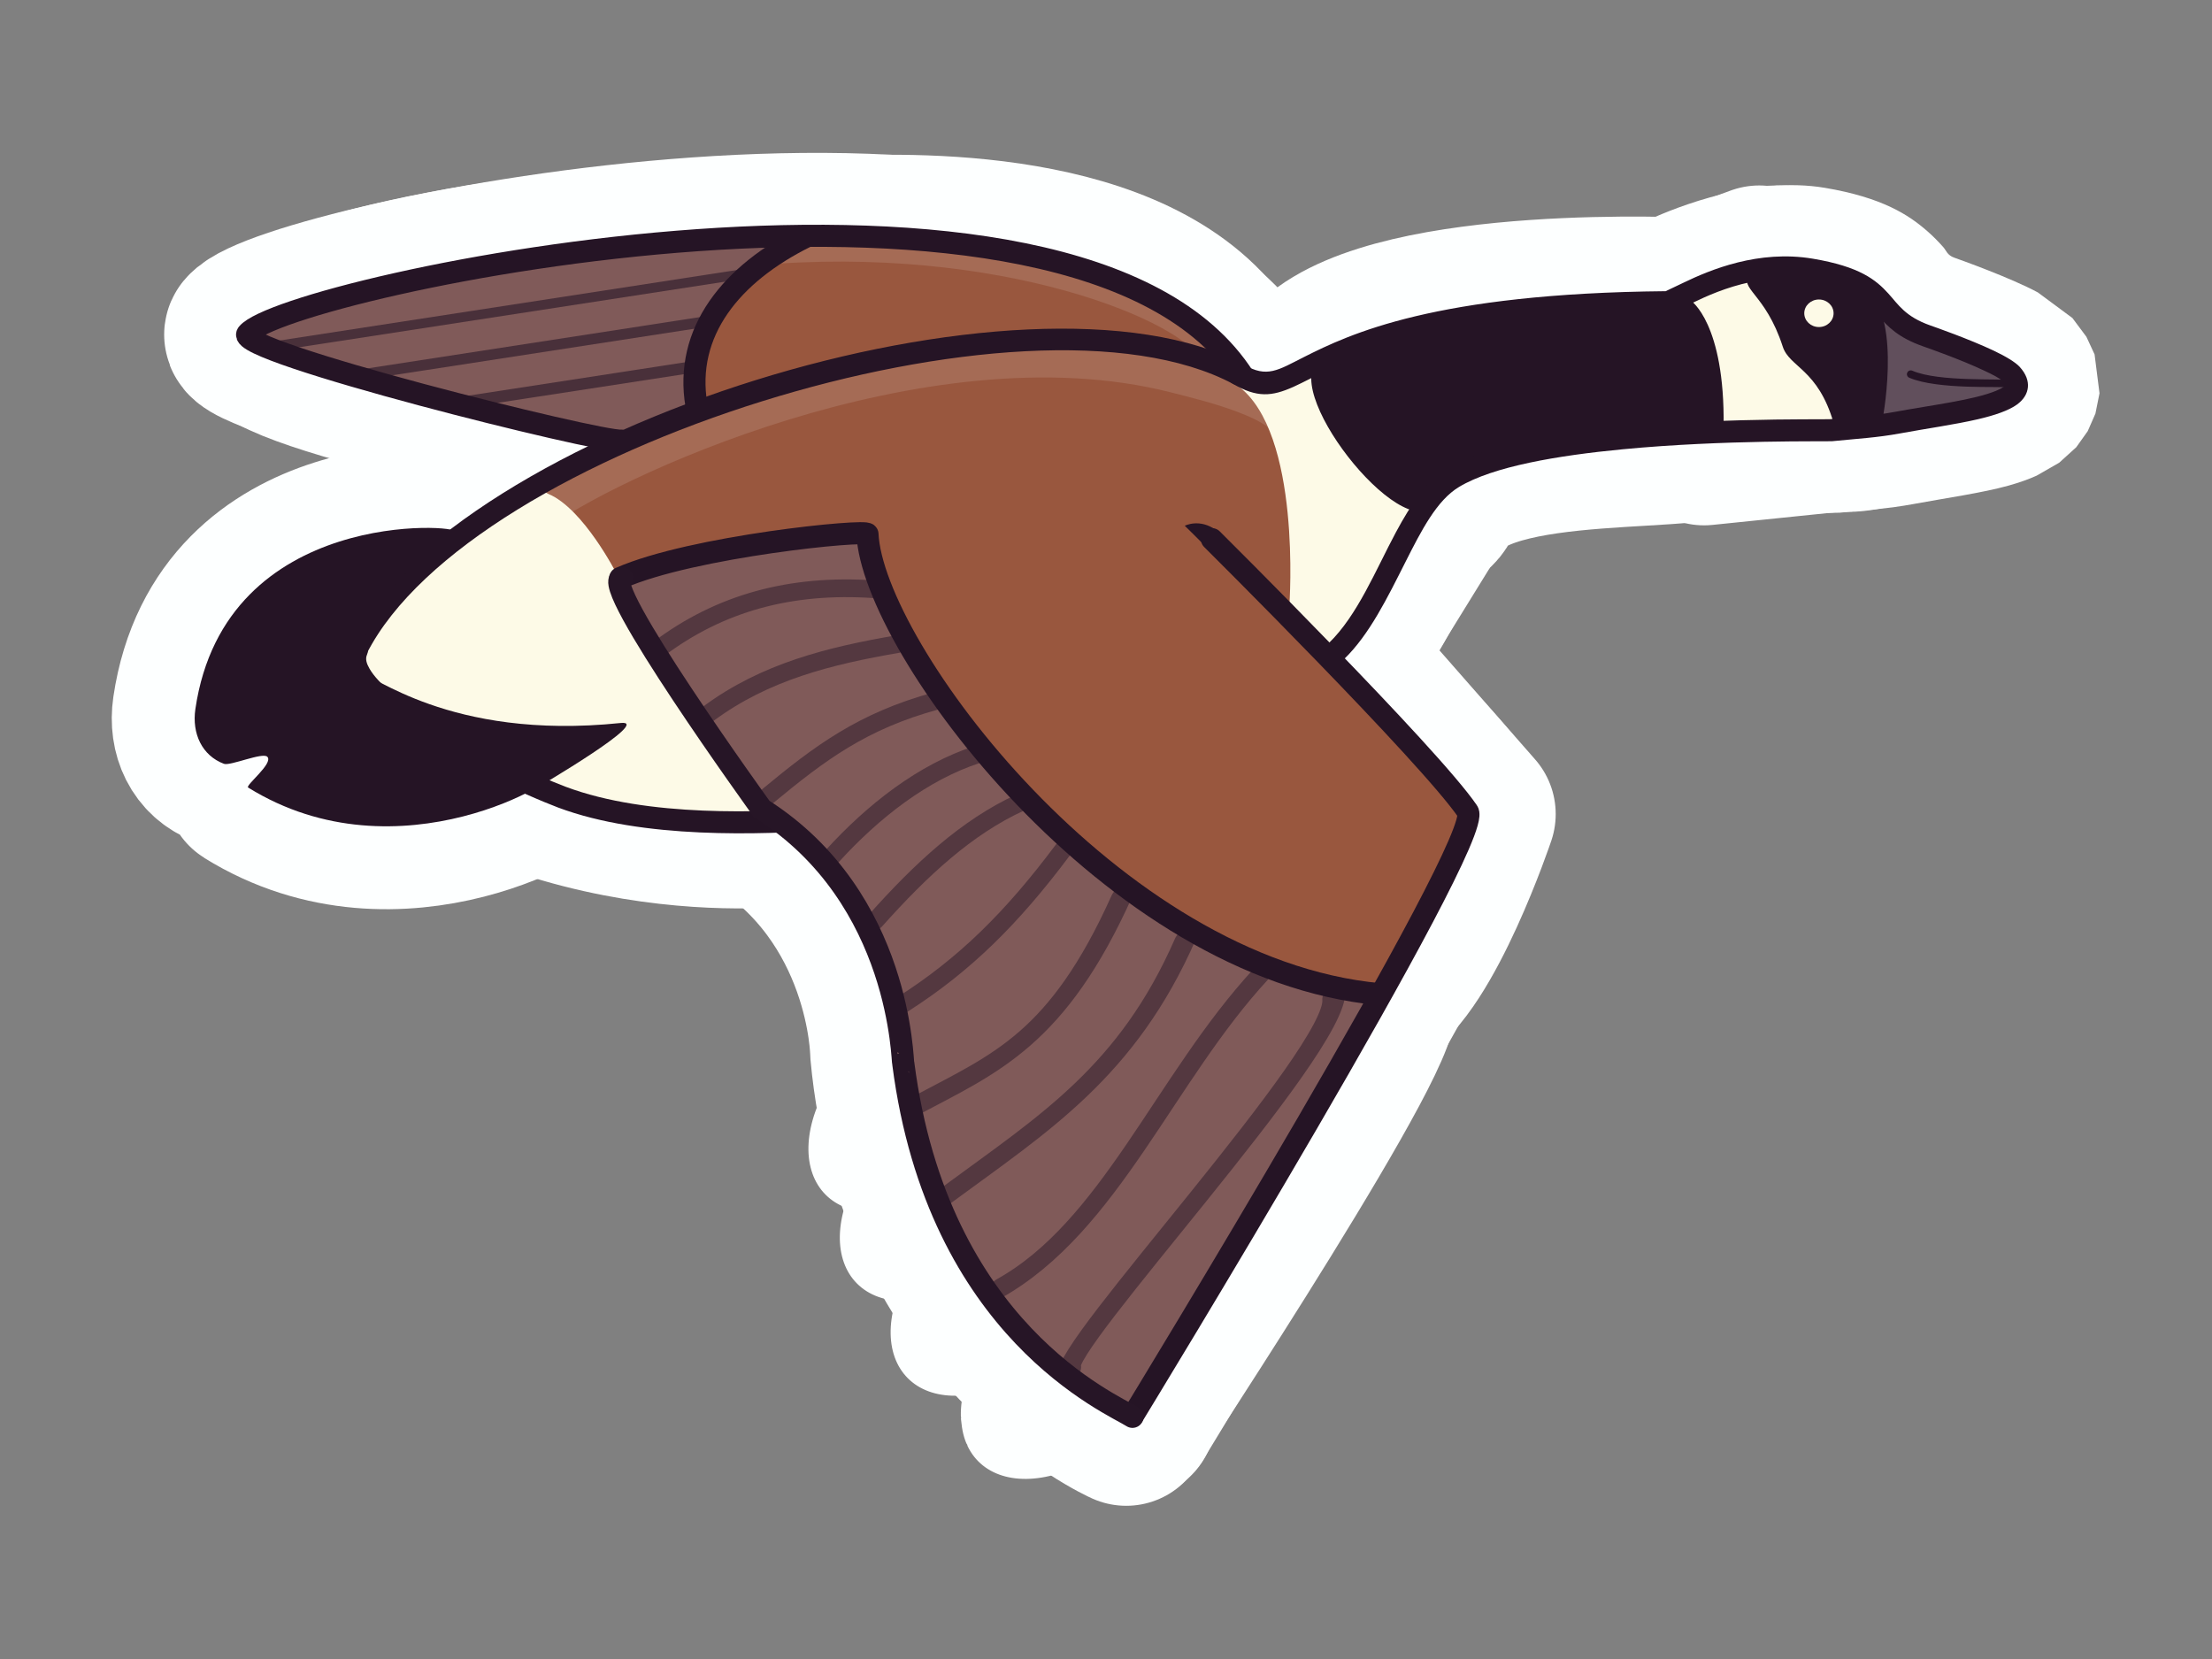 <?xml version="1.0" encoding="UTF-8" standalone="no"?>
<!DOCTYPE svg PUBLIC "-//W3C//DTD SVG 1.1//EN" "http://www.w3.org/Graphics/SVG/1.1/DTD/svg11.dtd">
<svg width="100%" height="100%" viewBox="0 0 200 150" version="1.1" xmlns="http://www.w3.org/2000/svg" xmlns:xlink="http://www.w3.org/1999/xlink" xml:space="preserve" xmlns:serif="http://www.serif.com/" style="fill-rule:evenodd;clip-rule:evenodd;stroke-linecap:round;stroke-linejoin:round;stroke-miterlimit:1.5;">
    <rect x="0" y="0" width="200" height="150" fill="#808080" stroke="none"/>
    <g transform="matrix(1.068,0,0,1.068,-12.901,-14.731)">
        <g id="Layer8">
            <path d="M34.413,41.971C37.226,39.235 56.068,33.946 81.135,34.637C85.864,34.767 74.271,47.058 74.271,47.058L64.258,51.051C64.258,51.051 31.6,44.707 34.413,41.971Z" style="fill:rgb(128,90,89);stroke:rgb(253,255,255);stroke-width:14.04px;"/>
            <path d="M82.924,34.041C70.134,34.717 71.262,48.002 71.262,48.002C71.262,48.002 117.505,47.109 115.987,44.515C109.544,33.506 90.39,33.646 82.924,34.041Z" style="fill:rgb(153,87,62);stroke:rgb(253,255,255);stroke-width:14.04px;"/>
            <path d="M77.873,35.411C98.495,34.059 113.829,40.892 114.551,44.359" style="fill:none;stroke:rgb(253,255,255);stroke-opacity:0.12;stroke-width:14.04px;"/>
            <g id="Layer11">
                <g opacity="0.6">
                    <g transform="matrix(1.102,-0.015,-0.015,1.002,-5.819,-0.461)">
                        <path d="M73.601,38.519L38.186,44.003" style="fill:none;stroke:rgb(253,255,255);stroke-width:13.52px;"/>
                    </g>
                    <g transform="matrix(0.848,0.024,0.024,0.996,8.716,0.852)">
                        <path d="M73.601,38.519L38.186,44.003" style="fill:none;stroke:rgb(253,255,255);stroke-width:14.8px;"/>
                    </g>
                    <g transform="matrix(0.551,0.07,0.07,0.989,27.102,1.671)">
                        <path d="M73.601,38.519L38.186,44.003" style="fill:none;stroke:rgb(253,255,255);stroke-width:16.18px;"/>
                    </g>
                </g>
                <path d="M80.3,33.839C73.987,36.962 69.99,41.893 71.038,48.1" style="fill:none;stroke:rgb(253,255,255);stroke-width:14.04px;"/>
            </g>
            <path d="M117.398,45.764C103.31,23.673 36.315,38.056 33.032,42.04C31.797,43.538 62.932,51.284 64.666,51.094" style="fill:none;stroke:rgb(253,255,255);stroke-width:14.04px;"/>
        </g>
        <g id="Layer7">
            <path d="M40.445,70.328C56.927,86.481 79.068,83.454 79.068,83.454L60.932,53.242C60.932,53.242 36.32,66.286 40.445,70.328Z" style="fill:rgb(253,250,231);stroke:rgb(253,255,255);stroke-width:14.04px;"/>
            <path d="M115.734,45.986L124.912,44.759L132.741,57.355L125.219,69.542L118.799,64.069L115.734,45.986Z" style="fill:rgb(253,250,231);stroke:rgb(253,255,255);stroke-width:14.04px;"/>
            <path d="M58.512,55.61C61.468,56.845 64.274,62.352 64.274,62.352C64.274,62.352 85.396,58.029 85.635,58.914C93.993,89.912 126.583,98.726 128.323,97.774C132.469,95.504 136.764,82.713 136.764,82.713L121.237,65.013C121.237,65.013 122.305,50.379 116.841,46.433C100.289,34.482 53.965,53.71 58.512,55.61Z" style="fill:rgb(153,87,62);"/>
            <clipPath id="_clip1">
                <path d="M58.512,55.61C61.468,56.845 64.274,62.352 64.274,62.352C64.274,62.352 85.396,58.029 85.635,58.914C93.993,89.912 126.583,98.726 128.323,97.774C132.469,95.504 136.764,82.713 136.764,82.713L121.237,65.013C121.237,65.013 122.305,50.379 116.841,46.433C100.289,34.482 53.965,53.71 58.512,55.61Z"/>
            </clipPath>
            <g clip-path="url(#_clip1)">
                <g transform="matrix(1,0,0,1,-1.121,-0.287)">
                    <path d="M59.403,58.92C58.796,59.402 57.912,59.3 57.43,58.693C56.948,58.086 57.05,57.202 57.657,56.72C62.932,52.535 91.261,39.007 113.05,44.585C114.484,44.952 116.889,45.533 118.986,46.332C120.555,46.93 121.952,47.67 122.786,48.492C123.338,49.036 123.344,49.926 122.8,50.478C122.256,51.03 121.366,51.036 120.814,50.492C120.2,49.887 119.141,49.397 117.986,48.957C115.997,48.199 113.714,47.654 112.354,47.306C91.524,41.974 64.445,54.919 59.403,58.92Z" style="fill:white;fill-opacity:0.12;"/>
                </g>
            </g>
            <path d="M58.512,55.61C61.468,56.845 64.274,62.352 64.274,62.352C64.274,62.352 85.396,58.029 85.635,58.914C93.993,89.912 126.583,98.726 128.323,97.774C132.469,95.504 136.764,82.713 136.764,82.713L121.237,65.013C121.237,65.013 122.305,50.379 116.841,46.433C100.289,34.482 53.965,53.71 58.512,55.61Z" style="fill:none;stroke:rgb(253,255,255);stroke-width:14.04px;"/>
        </g>
        <g id="Layer4">
            <path d="M153.86,39.148L161.017,36.514L169.456,49.902L156.343,51.248L153.86,39.148Z" style="fill:rgb(253,250,231);stroke:rgb(253,255,255);stroke-width:14.04px;stroke-linecap:butt;stroke-miterlimit:2;"/>
            <path d="M170.92,40.314L170.951,50.16C170.951,50.16 182.519,48.042 182.513,46.401C182.508,44.76 170.92,40.314 170.92,40.314Z" style="fill:rgb(97,79,92);stroke:rgb(253,255,255);stroke-opacity:0;stroke-width:14.04px;"/>
            <path d="M160.222,37.007C161.062,35.961 168.25,36.645 170.23,38.443C173.098,41.047 171.41,49.588 171.41,49.588C171.41,49.588 167.648,50.758 167.309,49.591C165.985,45.03 163.576,44.894 163.009,43.145C161.527,38.567 159.23,38.243 160.222,37.007Z" style="fill:rgb(37,20,37);stroke:rgb(253,255,255);stroke-width:14.04px;stroke-linecap:butt;stroke-miterlimit:2;"/>
            <path d="M123.645,44.366C130.709,38.005 155.231,39.246 155.231,39.246C155.231,39.246 158.115,41.16 157.999,49.902C157.966,52.424 137.155,49.669 133.845,56.16C131.481,60.797 120.519,47.182 123.645,44.366Z" style="fill:rgb(37,20,37);stroke:rgb(253,255,255);stroke-width:14.04px;stroke-linecap:butt;stroke-miterlimit:2;"/>
            <ellipse cx="166.068" cy="40.314" rx="1.241" ry="1.166" style="fill:rgb(253,250,231);stroke:rgb(253,255,255);stroke-opacity:0;stroke-width:14.04px;"/>
            <path d="M182.148,46.293C181.53,46.138 176.175,46.482 173.842,45.472" style="fill:rgb(37,20,37);fill-opacity:0;"/>
            <path d="M176.444,38.951C176.719,38.975 179.465,39.208 180.579,39.217L183.857,39.482C187.615,40.425 189.901,44.243 188.958,48.001C188.091,51.458 184.793,53.669 181.345,53.268C180.303,53.24 173.589,53.013 171.054,51.917C167.497,50.378 165.859,46.242 167.397,42.685C168.909,39.19 172.93,37.547 176.444,38.951Z" style="fill:rgb(253,255,255);"/>
        </g>
        <g id="Layer2">
            <path d="M48.552,71.878C46.794,75.331 42.563,76.708 39.109,74.95C35.656,73.192 34.279,68.961 36.037,65.508C41.154,55.455 56.864,45.588 74.212,40.174C91.533,34.768 110.12,33.904 120.215,39.274C123.637,41.093 124.937,45.348 123.117,48.77C121.297,52.191 117.042,53.491 113.621,51.671C110.879,50.213 107.188,49.65 103.028,49.562C95.585,49.406 86.812,50.952 78.395,53.579C69.982,56.204 61.913,59.913 55.926,64.246C52.601,66.652 49.93,69.17 48.552,71.878Z" style="fill:rgb(253,255,255);"/>
            <path d="M119.201,38.831C120.008,38.429 121.19,37.854 122.284,37.371C126.912,35.33 134.964,32.665 151.706,32.378C154.05,31.309 160.598,28.69 166.564,29.693C171.438,30.513 173.67,31.991 175.228,33.348C175.745,33.799 176.191,34.257 176.606,34.725C176.845,34.994 176.924,35.397 177.536,35.611C177.945,35.755 182.287,37.3 184.61,38.554L187.529,40.717L188.712,42.304L189.405,43.798L189.822,47.09L189.476,48.808L188.824,50.293L187.855,51.654L186.407,52.967L184.498,54.062C183.827,54.365 183.025,54.652 182.119,54.905C179.908,55.522 176.762,55.966 174.045,56.469C171.937,56.859 170.163,56.962 167.812,57.199C167.392,57.241 158.622,57.065 150.062,57.883C145.567,58.313 141.086,58.82 138.737,60.231C138.386,60.442 138.248,60.924 137.981,61.361C137.46,62.212 136.976,63.163 136.484,64.137C134.671,67.724 132.692,71.465 130.098,73.966C127.309,76.657 122.86,76.576 120.17,73.787C117.48,70.998 117.56,66.55 120.349,63.859C122.362,61.918 123.477,58.623 124.902,55.965C126.284,53.385 127.867,51.176 129.639,49.587C126.903,50.574 125.3,51.548 124.043,52.108L121.404,52.997L118.995,53.233L115.886,52.692L113.354,51.522C110.015,49.555 108.902,45.248 110.868,41.909C112.591,38.984 116.11,37.767 119.201,38.831Z" style="fill:rgb(253,255,255);"/>
            <path d="M49.229,67.737C50.142,68.434 51.761,69.631 52.999,70.34C56.62,72.413 60.655,74.158 62.113,74.705C68.273,77.016 76.815,76.451 81.789,76.122C85.399,75.883 87.911,75.952 88.521,76.104C92.28,77.044 94.569,80.859 93.629,84.619C92.779,88.021 89.575,90.218 86.187,89.91C85.229,89.993 66.96,91.521 57.181,87.853C53.963,86.646 41.433,80.75 37.607,76.026L36.008,73.486L35.254,71.075L35.177,68.574L35.881,65.981C37.458,62.441 41.612,60.847 45.152,62.424C47.402,63.427 48.866,65.471 49.229,67.737Z" style="fill:rgb(253,255,255);"/>
        </g>
        <g id="Layer5">
            <path d="M50.521,58.791C51.251,58.241 31.148,56.616 28.62,73.819C28.314,75.898 29.185,77.762 31.043,78.458C31.565,78.653 34.305,77.46 34.709,77.858C35.267,78.409 32.813,80.296 33.087,80.466C45.871,88.398 60.197,79.512 59.057,79.075C59.049,79.075 29.028,74.991 50.521,58.791Z" style="fill:rgb(37,20,37);stroke:rgb(253,255,255);stroke-width:14.04px;"/>
            <path d="M43.078,71.137C43.348,70.514 49.941,76.535 64.634,75C67.399,74.711 57.563,80.466 57.563,80.466C57.563,80.466 42.486,72.509 43.078,71.137Z" style="fill:rgb(37,20,37);stroke:rgb(253,255,255);stroke-opacity:0;stroke-width:14.04px;"/>
        </g>
        <g id="Layer6">
            <path d="M75.922,82.654C75.922,82.654 63.118,64.117 64.645,62.545C66.856,60.269 84.906,59.216 84.906,59.216C84.906,59.216 96.51,91.601 128.145,98.262C130.803,98.821 107.424,134.252 107.424,134.252C107.424,134.252 89.855,126.483 87.684,102.859C87.684,102.859 87.543,89.688 75.922,82.654Z" style="fill:rgb(128,90,89);stroke:rgb(253,255,255);stroke-width:14.04px;"/>
            <g transform="matrix(1,0,0,1,-0.11,-0.062)">
                <path d="M114.792,59.501C114.792,59.501 133.197,77.781 136.45,82.559C137.979,84.805 108.142,133.642 108.142,133.642" style="fill:none;stroke:rgb(253,255,255);stroke-width:14.04px;"/>
            </g>
            <path d="M115.063,58.694C113.647,57.641 112.382,58.303 112.382,58.303C112.382,58.303 113.838,59.733 114.258,60.169C114.536,60.458 115.961,59.361 115.063,58.694Z" style="fill:rgb(37,20,37);stroke:rgb(253,255,255);stroke-width:14.04px;"/>
            <g id="Layer12">
                <path d="M67.784,68.778C73.015,64.819 79.041,63.199 86.078,63.678" style="fill:none;stroke:rgb(253,255,255);stroke-width:14.04px;"/>
                <g transform="matrix(1,0,0,1,2.455,6.864)">
                    <path d="M69.598,67.347C74.407,63.786 79.866,62.447 85.621,61.455" style="fill:none;stroke:rgb(253,255,255);stroke-width:14.04px;"/>
                </g>
                <g transform="matrix(1,0,0,1,5.461,11.495)">
                    <path d="M71.668,69.652C76.004,66.069 79.605,63.341 85.897,61.627" style="fill:none;stroke:rgb(253,255,255);stroke-width:14.04px;"/>
                </g>
                <g transform="matrix(1,0,0,1,10.413,17.168)">
                    <path d="M72.113,69.112C75.599,65.28 79.819,61.988 84.401,60.499" style="fill:none;stroke:rgb(253,255,255);stroke-width:14.04px;"/>
                </g>
                <g transform="matrix(1,0,0,1,14.383,22.847)">
                    <path d="M71.812,68.88C75.706,64.519 79.538,60.978 84.036,58.903" style="fill:none;stroke:rgb(253,255,255);stroke-width:14.04px;"/>
                </g>
                <g transform="matrix(1,0,0,1,16.497,29.89)">
                    <path d="M72.051,68.896C77.21,65.597 81.208,61.689 85.562,55.864" style="fill:none;stroke:rgb(253,255,255);stroke-width:14.04px;"/>
                </g>
                <g transform="matrix(1.281,-0.274,-0.268,1.264,17.754,46.046)">
                    <path d="M69.456,63.558C74.301,61.795 78.238,61.045 80.587,51.976" style="fill:none;stroke:rgb(253,255,255);stroke-width:14.02px;"/>
                </g>
                <g transform="matrix(1.281,-0.274,-0.268,1.264,20.559,52.053)">
                    <path d="M69.599,64.787C75.166,61.288 80.206,58.905 82.278,50.464" style="fill:none;stroke:rgb(253,255,255);stroke-width:14.02px;"/>
                </g>
                <g transform="matrix(1.281,-0.274,-0.268,1.264,24.865,57.077)">
                    <path d="M70.113,67.264C76.901,64.576 78.487,55.001 83.632,49.126" style="fill:none;stroke:rgb(253,255,255);stroke-width:14.02px;"/>
                </g>
                <g transform="matrix(1.281,-0.274,-0.268,1.264,29.651,63.024)">
                    <path d="M71.271,68.381C70.195,66.634 85.178,49.847 84.039,45.892" style="fill:none;stroke:rgb(253,255,255);stroke-width:14.02px;"/>
                </g>
            </g>
            <path d="M128.876,97.961C106.17,95.862 85.96,68.564 85.52,59.009C85.5,58.577 70.673,60.04 64.592,62.727" style="fill:none;stroke:rgb(253,255,255);stroke-width:14.04px;"/>
            <g transform="matrix(1.003,0,0,0.998,-0.241,0.222)">
                <path d="M107.869,133.789C106.212,132.698 91.449,126.554 88.526,103.809C88.424,103.87 88.465,89.813 76.574,82.22C76.574,82.22 62.601,62.773 64.788,62.641" style="fill:none;stroke:rgb(253,255,255);stroke-width:14.04px;"/>
            </g>
        </g>
    </g>
    <g transform="matrix(1.068,0,0,1.068,-12.901,-14.731)">
        <g id="Layer81" serif:id="Layer8">
            <path d="M34.413,41.971C37.226,39.235 56.068,33.946 81.135,34.637C85.864,34.767 74.271,47.058 74.271,47.058L64.258,51.051C64.258,51.051 31.6,44.707 34.413,41.971Z" style="fill:rgb(128,90,89);"/>
            <path d="M82.924,34.041C70.134,34.717 71.262,48.002 71.262,48.002C71.262,48.002 117.505,47.109 115.987,44.515C109.544,33.506 90.39,33.646 82.924,34.041Z" style="fill:rgb(153,87,62);"/>
            <path d="M77.873,35.411C98.495,34.059 113.829,40.892 114.551,44.359" style="fill:none;stroke:white;stroke-opacity:0.12;stroke-width:1.41px;"/>
            <g id="Layer111" serif:id="Layer11">
                <g opacity="0.6">
                    <g transform="matrix(1.102,-0.015,-0.015,1.002,-5.819,-0.461)">
                        <path d="M73.601,38.519L38.186,44.003" style="fill:none;stroke:rgb(37,20,37);stroke-width:0.82px;"/>
                    </g>
                    <g transform="matrix(0.848,0.024,0.024,0.996,8.716,0.852)">
                        <path d="M73.601,38.519L38.186,44.003" style="fill:none;stroke:rgb(37,20,37);stroke-width:0.9px;"/>
                    </g>
                    <g transform="matrix(0.551,0.07,0.07,0.989,27.102,1.671)">
                        <path d="M73.601,38.519L38.186,44.003" style="fill:none;stroke:rgb(37,20,37);stroke-width:0.98px;"/>
                    </g>
                </g>
                <path d="M80.3,33.839C73.987,36.962 69.99,41.893 71.038,48.1" style="fill:none;stroke:rgb(37,20,37);stroke-width:1.87px;"/>
            </g>
            <path d="M117.398,45.764C103.31,23.673 36.315,38.056 33.032,42.04C31.797,43.538 62.932,51.284 64.666,51.094" style="fill:none;stroke:rgb(37,20,37);stroke-width:1.87px;"/>
        </g>
        <g id="Layer71" serif:id="Layer7">
            <path d="M40.445,70.328C56.927,86.481 79.068,83.454 79.068,83.454L60.932,53.242C60.932,53.242 36.32,66.286 40.445,70.328Z" style="fill:rgb(253,250,231);"/>
            <path d="M115.734,45.986L124.912,44.759L132.741,57.355L125.219,69.542L118.799,64.069L115.734,45.986Z" style="fill:rgb(253,250,231);"/>
            <path d="M58.512,55.61C61.468,56.845 64.274,62.352 64.274,62.352C64.274,62.352 85.396,58.029 85.635,58.914C93.993,89.912 126.583,98.726 128.323,97.774C132.469,95.504 136.764,82.713 136.764,82.713L121.237,65.013C121.237,65.013 122.305,50.379 116.841,46.433C100.289,34.482 53.965,53.71 58.512,55.61Z" style="fill:rgb(153,87,62);"/>
            <clipPath id="_clip2">
                <path d="M58.512,55.61C61.468,56.845 64.274,62.352 64.274,62.352C64.274,62.352 85.396,58.029 85.635,58.914C93.993,89.912 126.583,98.726 128.323,97.774C132.469,95.504 136.764,82.713 136.764,82.713L121.237,65.013C121.237,65.013 122.305,50.379 116.841,46.433C100.289,34.482 53.965,53.71 58.512,55.61Z"/>
            </clipPath>
            <g clip-path="url(#_clip2)">
                <g transform="matrix(1,0,0,1,-1.121,-0.287)">
                    <path d="M59.403,58.92C58.796,59.402 57.912,59.3 57.43,58.693C56.948,58.086 57.05,57.202 57.657,56.72C62.932,52.535 91.261,39.007 113.05,44.585C114.484,44.952 116.889,45.533 118.986,46.332C120.555,46.93 121.952,47.67 122.786,48.492C123.338,49.036 123.344,49.926 122.8,50.478C122.256,51.03 121.366,51.036 120.814,50.492C120.2,49.887 119.141,49.397 117.986,48.957C115.997,48.199 113.714,47.654 112.354,47.306C91.524,41.974 64.445,54.919 59.403,58.92Z" style="fill:white;fill-opacity:0.12;"/>
                </g>
            </g>
        </g>
        <g id="Layer41" serif:id="Layer4">
            <path d="M153.86,39.148L161.017,36.514L169.456,49.902L156.343,51.248L153.86,39.148Z" style="fill:rgb(253,250,231);"/>
            <path d="M170.92,40.314L170.951,50.16C170.951,50.16 182.519,48.042 182.513,46.401C182.508,44.76 170.92,40.314 170.92,40.314Z" style="fill:rgb(97,79,92);stroke:rgb(253,250,231);stroke-opacity:0;stroke-width:0.94px;"/>
            <path d="M160.222,37.007C161.062,35.961 168.25,36.645 170.23,38.443C173.098,41.047 171.41,49.588 171.41,49.588C171.41,49.588 167.648,50.758 167.309,49.591C165.985,45.03 163.576,44.894 163.009,43.145C161.527,38.567 159.23,38.243 160.222,37.007Z" style="fill:rgb(37,20,37);"/>
            <path d="M123.645,44.366C130.709,38.005 155.231,39.246 155.231,39.246C155.231,39.246 158.115,41.16 157.999,49.902C157.966,52.424 137.155,49.669 133.845,56.16C131.481,60.797 120.519,47.182 123.645,44.366Z" style="fill:rgb(37,20,37);"/>
            <ellipse cx="166.068" cy="40.314" rx="1.241" ry="1.166" style="fill:rgb(253,250,231);stroke:rgb(253,250,231);stroke-opacity:0;stroke-width:0.94px;"/>
            <path d="M182.148,46.293C181.53,46.138 176.175,46.482 173.842,45.472" style="fill:rgb(37,20,37);fill-opacity:0;"/>
            <path d="M182.227,45.978C182.4,46.022 182.506,46.198 182.462,46.371C182.419,46.545 182.243,46.651 182.069,46.607C181.766,46.531 180.302,46.585 178.627,46.527C176.877,46.466 174.909,46.287 173.713,45.77C173.549,45.699 173.473,45.508 173.544,45.344C173.615,45.18 173.806,45.104 173.97,45.175C175.108,45.667 176.984,45.821 178.65,45.879C180.39,45.94 181.912,45.899 182.227,45.978Z" style="fill:rgb(37,20,37);"/>
        </g>
        <g id="Layer21" serif:id="Layer2">
            <path d="M43.129,69.117C42.894,69.578 42.33,69.761 41.87,69.527C41.409,69.293 41.226,68.728 41.46,68.268C46.053,59.244 60.453,50.842 76.024,45.983C91.593,41.124 108.284,39.82 117.358,44.646C117.814,44.889 117.987,45.456 117.745,45.912C117.502,46.368 116.935,46.542 116.478,46.299C107.719,41.64 91.611,43.08 76.582,47.77C61.556,52.459 47.561,60.41 43.129,69.117Z" style="fill:rgb(37,20,37);"/>
            <path d="M153.093,38.445C153.227,38.382 153.904,38.063 154.573,37.74C156.873,36.628 160.953,34.921 165.556,35.694C169.526,36.362 170.891,37.486 171.934,38.63C172.799,39.579 173.365,40.599 175.527,41.355C175.839,41.464 178.777,42.492 180.861,43.477C181.88,43.959 182.703,44.46 183.052,44.838C183.634,45.471 183.803,46.063 183.76,46.566C183.713,47.105 183.418,47.618 182.83,48.045C182.149,48.54 180.963,48.954 179.516,49.288C177.563,49.74 175.103,50.085 172.939,50.485C171,50.844 169.366,50.927 167.203,51.144C166.785,51.186 158.029,51.009 149.483,51.826C143.948,52.355 138.495,53.277 135.603,55.015C133.711,56.152 132.414,58.698 131.053,61.392C129.553,64.359 128.019,67.518 125.874,69.587C125.502,69.945 124.909,69.935 124.55,69.563C124.191,69.191 124.202,68.598 124.574,68.239C127.001,65.898 128.548,62.044 130.265,58.838C131.531,56.477 132.902,54.454 134.639,53.41C136.95,52.022 140.783,51.076 145.047,50.464C154.672,49.082 166.527,49.33 167.016,49.281C169.12,49.07 170.711,48.993 172.598,48.644C175.602,48.088 179.196,47.661 181.099,46.864C181.348,46.76 181.562,46.651 181.729,46.53C181.78,46.493 181.841,46.431 181.876,46.395C181.841,46.334 181.76,46.2 181.674,46.106C181.422,45.833 180.798,45.518 180.061,45.17C178.048,44.218 175.21,43.228 174.909,43.123C172.782,42.379 171.898,41.445 171.085,40.504C170.089,39.35 169.211,38.207 165.245,37.541C160.502,36.743 156.386,38.933 154.565,39.83C153.894,40.16 153.412,40.315 153.203,40.317C130.912,40.512 125.028,45.008 121.566,46.55C119.764,47.353 118.502,47.492 116.443,46.279C115.998,46.017 115.849,45.442 116.111,44.997C116.374,44.552 116.948,44.404 117.393,44.666C119.341,45.813 120.27,45.132 122.456,44.028C126.352,42.062 133.564,38.627 153.093,38.445Z" style="fill:rgb(37,20,37);"/>
            <path d="M41.439,68.457C41.65,67.985 42.203,67.772 42.675,67.982C43.147,68.193 43.36,68.747 43.15,69.219C42.986,69.585 43.119,69.981 43.364,70.406C43.736,71.052 44.381,71.721 45.191,72.404C49.343,75.907 57.656,79.532 59.975,80.402C66.935,83.013 76.572,82.566 82.191,82.194C84.796,82.021 86.605,81.898 87.045,82.008C87.546,82.133 87.851,82.642 87.726,83.143C87.601,83.644 87.092,83.95 86.591,83.824C86.203,83.727 84.612,83.91 82.315,84.062C76.497,84.447 66.523,84.858 59.318,82.155C56.911,81.252 48.293,77.47 43.984,73.835C42.758,72.801 41.871,71.759 41.474,70.802C41.132,69.975 41.115,69.185 41.439,68.457Z" style="fill:rgb(37,20,37);"/>
        </g>
        <g id="Layer51" serif:id="Layer5">
            <path d="M50.521,58.791C51.251,58.241 31.148,56.616 28.62,73.819C28.314,75.898 29.185,77.762 31.043,78.458C31.565,78.653 34.305,77.46 34.709,77.858C35.267,78.409 32.813,80.296 33.087,80.466C45.871,88.398 60.197,79.512 59.057,79.075C59.049,79.075 29.028,74.991 50.521,58.791Z" style="fill:rgb(37,20,37);"/>
            <path d="M43.078,71.137C43.348,70.514 49.941,76.535 64.634,75C67.399,74.711 57.563,80.466 57.563,80.466C57.563,80.466 42.486,72.509 43.078,71.137Z" style="fill:rgb(37,20,37);stroke:rgb(37,20,37);stroke-opacity:0;stroke-width:0.94px;"/>
        </g>
        <g id="Layer61" serif:id="Layer6">
            <path d="M75.922,82.654C75.922,82.654 63.118,64.117 64.645,62.545C66.856,60.269 84.906,59.216 84.906,59.216C84.906,59.216 96.51,91.601 128.145,98.262C130.803,98.821 107.424,134.252 107.424,134.252C107.424,134.252 89.855,126.483 87.684,102.859C87.684,102.859 87.543,89.688 75.922,82.654Z" style="fill:rgb(128,90,89);"/>
            <g transform="matrix(1,0,0,1,-0.11,-0.062)">
                <path d="M114.792,59.501C114.792,59.501 133.197,77.781 136.45,82.559C137.979,84.805 108.142,133.642 108.142,133.642" style="fill:none;stroke:rgb(37,20,37);stroke-width:1.87px;"/>
            </g>
            <path d="M115.063,58.694C113.647,57.641 112.382,58.303 112.382,58.303C112.382,58.303 113.838,59.733 114.258,60.169C114.536,60.458 115.961,59.361 115.063,58.694Z" style="fill:rgb(37,20,37);"/>
            <g id="Layer121" serif:id="Layer12">
                <path d="M67.784,68.778C73.015,64.819 79.041,63.199 86.078,63.678" style="fill:none;stroke:rgb(84,56,64);stroke-width:1.5px;"/>
                <g transform="matrix(1,0,0,1,2.455,6.864)">
                    <path d="M69.598,67.347C74.407,63.786 79.866,62.447 85.621,61.455" style="fill:none;stroke:rgb(84,56,64);stroke-width:1.5px;"/>
                </g>
                <g transform="matrix(1,0,0,1,5.461,11.495)">
                    <path d="M71.668,69.652C76.004,66.069 79.605,63.341 85.897,61.627" style="fill:none;stroke:rgb(84,56,64);stroke-width:1.5px;"/>
                </g>
                <g transform="matrix(1,0,0,1,10.413,17.168)">
                    <path d="M72.113,69.112C75.599,65.28 79.819,61.988 84.401,60.499" style="fill:none;stroke:rgb(84,56,64);stroke-width:1.5px;"/>
                </g>
                <g transform="matrix(1,0,0,1,14.383,22.847)">
                    <path d="M71.812,68.88C75.706,64.519 79.538,60.978 84.036,58.903" style="fill:none;stroke:rgb(84,56,64);stroke-width:1.5px;"/>
                </g>
                <g transform="matrix(1,0,0,1,16.497,29.89)">
                    <path d="M72.051,68.896C77.21,65.597 81.208,61.689 85.562,55.864" style="fill:none;stroke:rgb(84,56,64);stroke-width:1.5px;"/>
                </g>
                <g transform="matrix(1.281,-0.274,-0.268,1.264,17.754,46.046)">
                    <path d="M69.456,63.558C74.301,61.795 78.238,61.045 80.587,51.976" style="fill:none;stroke:rgb(84,56,64);stroke-width:1.5px;"/>
                </g>
                <g transform="matrix(1.281,-0.274,-0.268,1.264,20.559,52.053)">
                    <path d="M69.599,64.787C75.166,61.288 80.206,58.905 82.278,50.464" style="fill:none;stroke:rgb(84,56,64);stroke-width:1.5px;"/>
                </g>
                <g transform="matrix(1.281,-0.274,-0.268,1.264,24.865,57.077)">
                    <path d="M70.113,67.264C76.901,64.576 78.487,55.001 83.632,49.126" style="fill:none;stroke:rgb(84,56,64);stroke-width:1.5px;"/>
                </g>
                <g transform="matrix(1.281,-0.274,-0.268,1.264,29.651,63.024)">
                    <path d="M71.271,68.381C70.195,66.634 85.178,49.847 84.039,45.892" style="fill:none;stroke:rgb(84,56,64);stroke-width:1.5px;"/>
                </g>
            </g>
            <path d="M128.876,97.961C106.17,95.862 85.96,68.564 85.52,59.009C85.5,58.577 70.673,60.04 64.592,62.727" style="fill:none;stroke:rgb(37,20,37);stroke-width:1.87px;"/>
            <g transform="matrix(1.003,0,0,0.998,-0.241,0.222)">
                <path d="M107.869,133.789C106.212,132.698 91.449,126.554 88.526,103.809C88.424,103.87 88.465,89.813 76.574,82.22C76.574,82.22 62.601,62.773 64.788,62.641" style="fill:none;stroke:rgb(38,21,38);stroke-width:1.87px;"/>
            </g>
        </g>
    </g>
</svg>
